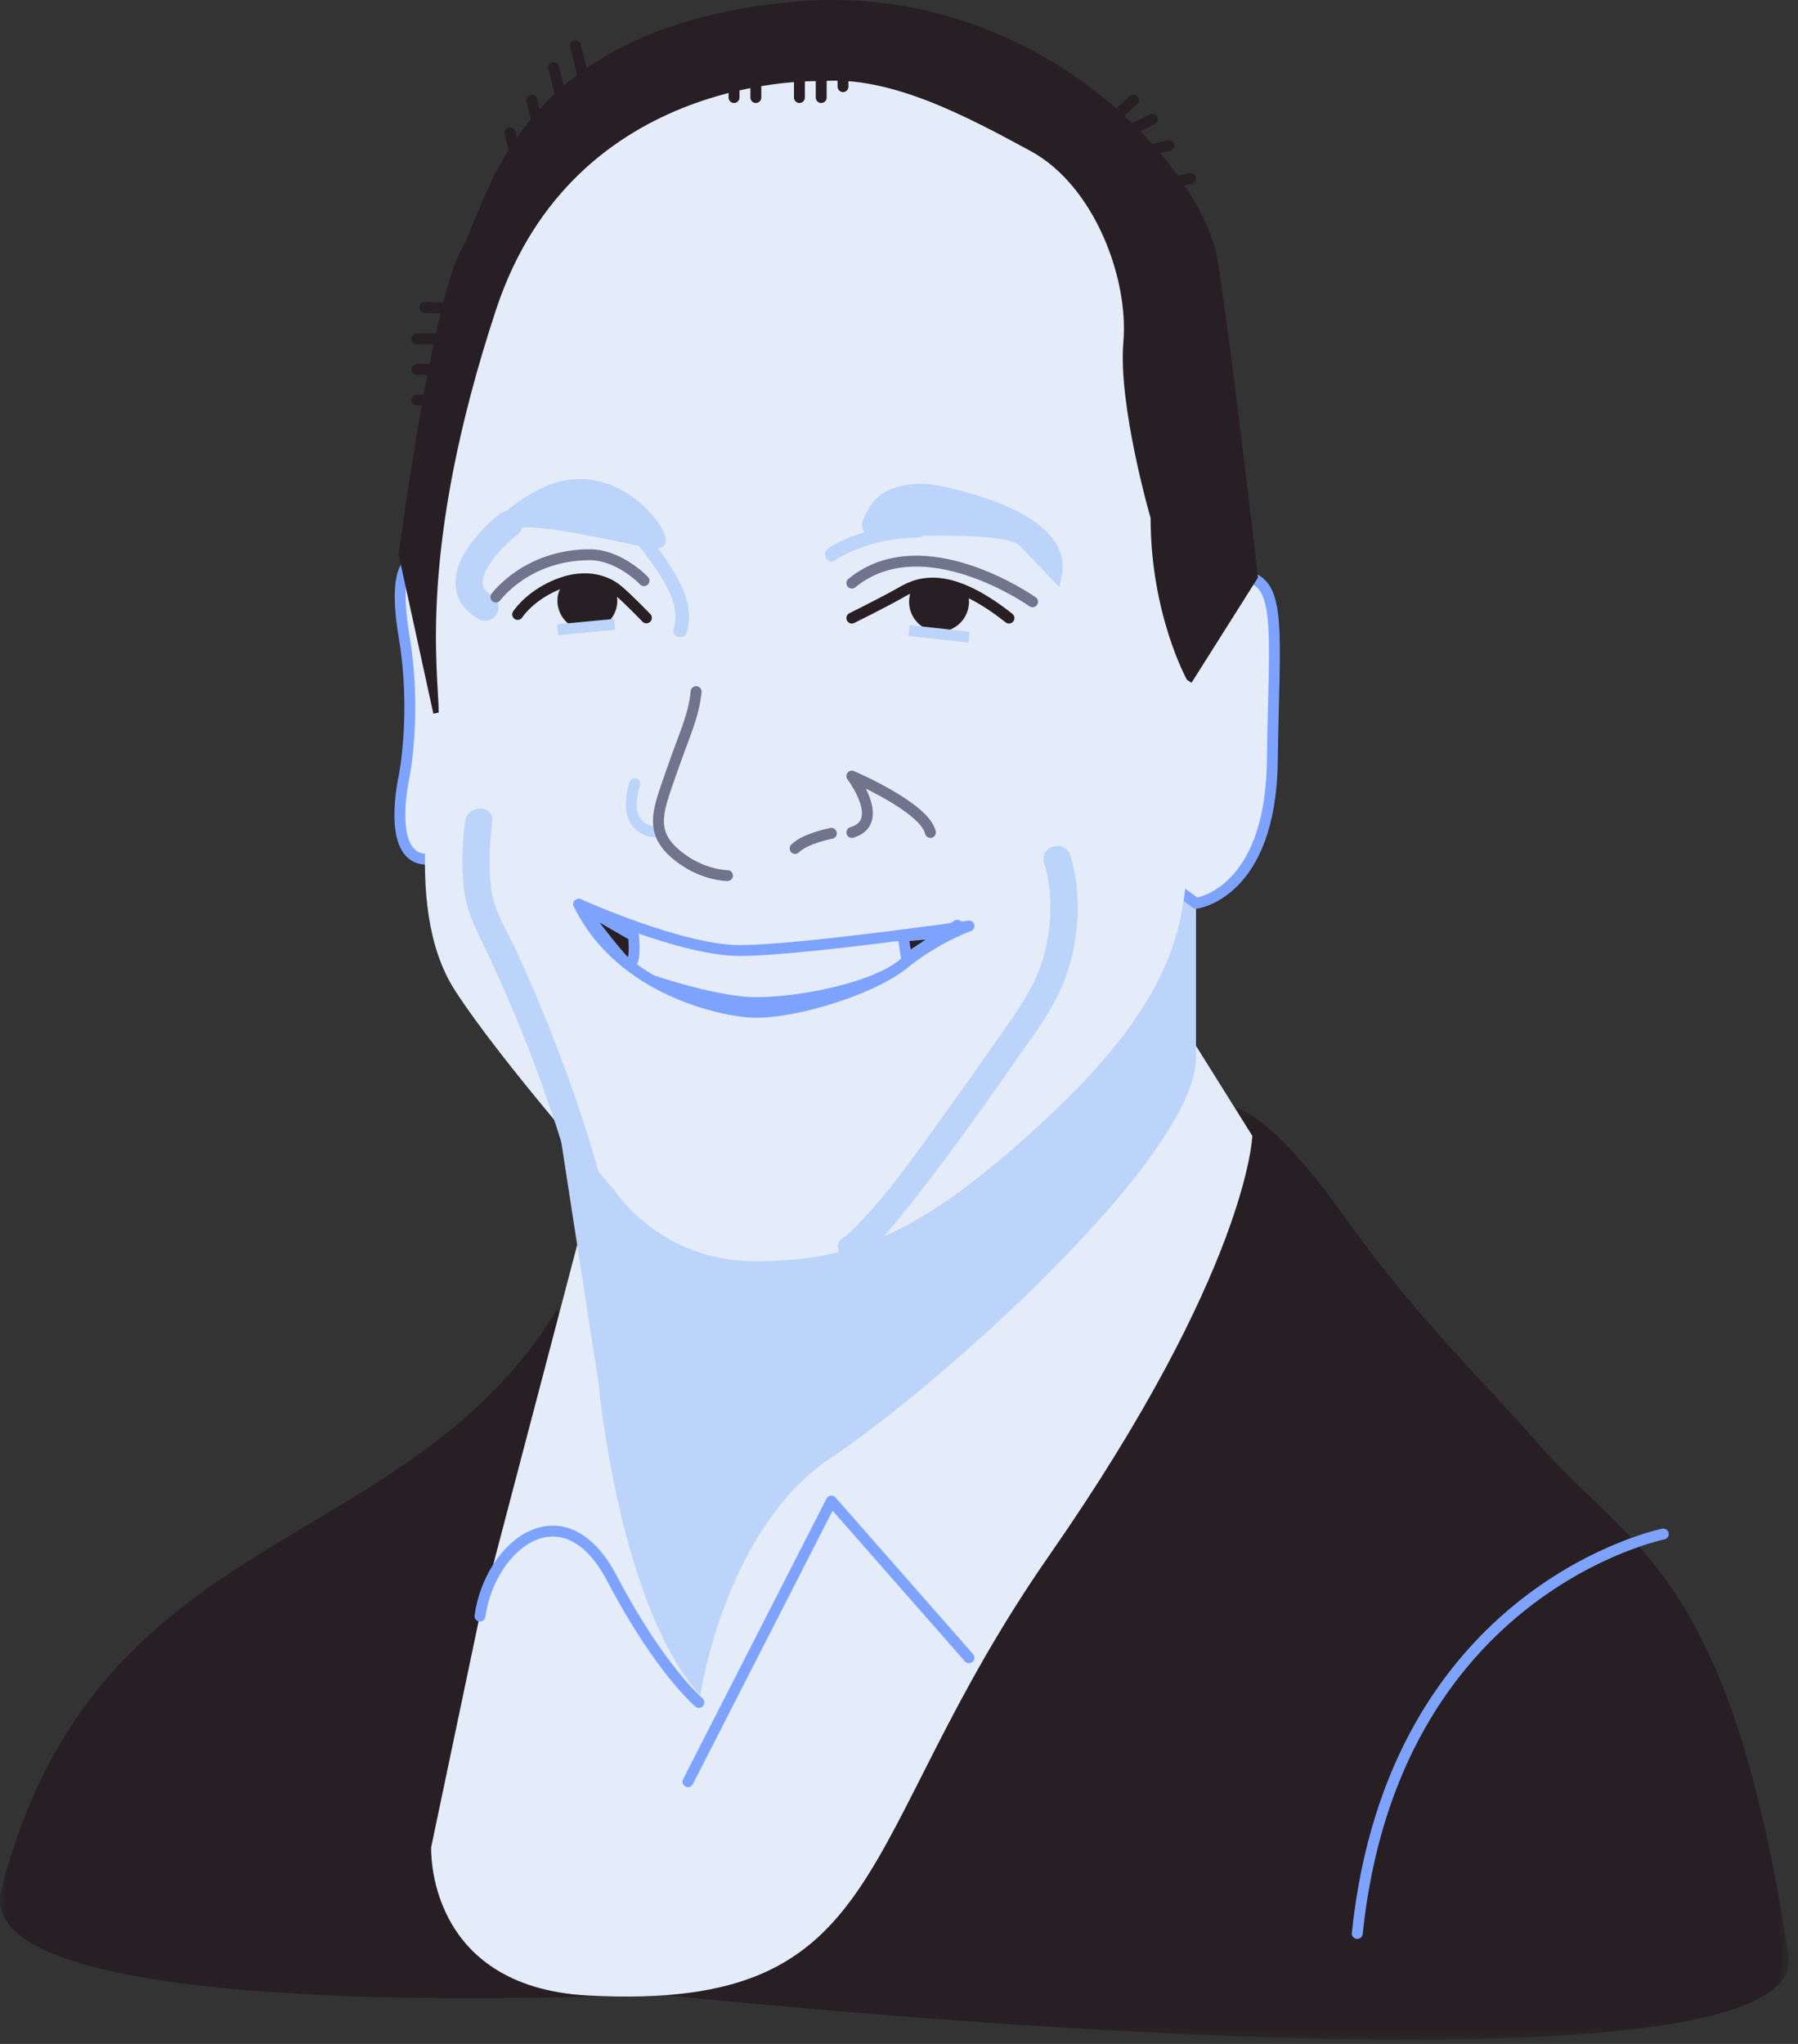 <?xml version="1.0" encoding="UTF-8"?>
<svg width="132px" height="150px" viewBox="0 0 132 150" version="1.1" xmlns="http://www.w3.org/2000/svg" xmlns:xlink="http://www.w3.org/1999/xlink">
    <rect x="0" y="0" width="132" height="150" fill="#333333" stroke="none"/>
    <title>Illustration / Michael</title>
    <defs>
        <polygon id="path-1" points="0 0.383 131.32 0.383 131.32 68.8 0 68.8"></polygon>
    </defs>
    <g id="Illustration-/-Michael" stroke="none" stroke-width="1" fill="none" fill-rule="evenodd">
        <g id="Michael">
            <g id="Group-3" transform="translate(0, 80.886)">
                <mask id="mask-2" fill="white">
                    <use xlink:href="#path-1"></use>
                </mask>
                <g id="Clip-2"></g>
                <path d="M90.631,0.383 C90.631,0.383 93.206,0.673 98.606,8.273 C104.006,15.873 108.988,20.543 112.937,25.082 C119.606,32.753 127.023,34.279 131.292,62.641 C133.093,74.609 48.104,65.447 48.104,65.447 C48.104,65.447 -2.551,68.139 0.1,57.799 C7.048,30.697 29.64,33.679 40.923,15.176 L50.504,49.872 L90.631,0.383 Z" id="Fill-1" fill="#271F23" mask="url(#mask-2)"></path>
            </g>
            <path d="M87.806,76.758 L91.939,83.358 C91.939,83.358 91.641,93.158 77.023,114.158 C62.406,135.158 65.691,147.615 43.206,146.448 C31.196,145.825 31.655,135.558 31.655,135.558 L35.206,118.65 L42.373,91.365 L53.406,109.558 L87.806,76.758 Z" id="Fill-4" fill="#E3ECF8"></path>
            <path d="M40.923,81.987 L43.94,101.491 C43.94,101.491 45.406,117.759 51.406,124.426 C51.406,124.426 53.2,112.159 61.036,106.959 C68.873,101.759 87.539,85.092 87.806,77.759 L87.806,66.291 C87.806,66.291 93.273,65.624 93.406,55.891 C93.539,46.159 94.206,42.427 91.14,42.292 L83.806,53.358 L78.606,77.491 L55.273,89.491 L40.923,81.987 Z" id="Fill-6" fill="#BCD4F9"></path>
            <polyline id="Stroke-8" stroke="#7EA3FF" stroke-width="0.8" stroke-linecap="round" stroke-linejoin="round" points="71.138 121.66 61.035 110.158 50.504 130.758"></polyline>
            <path d="M51.309,124.935 C51.309,124.935 48.443,122.537 44.926,115.835 C41.411,109.135 35.989,113.294 35.236,118.601" id="Stroke-10" stroke="#7EA3FF" stroke-width="0.8" stroke-linecap="round" stroke-linejoin="round"></path>
            <path d="M30.339,41.181 C30.339,41.181 28.739,41.225 29.673,46.759 C30.606,52.292 29.673,56.959 29.673,56.959 C29.673,56.959 28.32,62.874 31.196,63.05 C34.073,63.226 36.406,55.759 36.406,55.759 L30.339,41.181 Z" id="Fill-12" fill="#E3ECF8"></path>
            <path d="M30.339,41.181 C30.339,41.181 28.739,41.225 29.673,46.759 C30.606,52.292 29.673,56.959 29.673,56.959 C29.673,56.959 28.32,62.874 31.196,63.05 C34.073,63.226 36.406,55.759 36.406,55.759 L30.339,41.181 Z" id="Stroke-14" stroke="#7EA3FF" stroke-width="0.8" stroke-linecap="round" stroke-linejoin="round"></path>
            <path d="M91.139,42.292 C94.207,42.426 93.539,46.158 93.406,55.891 C93.273,65.624 87.806,66.291 87.806,66.291 L85.006,64.258 L85.855,46.758 L91.139,42.292 Z" id="Fill-16" fill="#E3ECF8"></path>
            <path d="M91.139,42.292 C94.207,42.426 93.539,46.158 93.406,55.891 C93.273,65.624 87.806,66.291 87.806,66.291 L85.006,64.258 L85.855,46.758 L91.139,42.292 Z" id="Stroke-18" stroke="#7EA3FF" stroke-width="0.8" stroke-linecap="round" stroke-linejoin="round"></path>
            <g id="Group-23" transform="translate(29.6, 0.086)">
                <path d="M2.606,52.206 L0.073,40.606 C0.073,40.606 2.472,22.339 4.606,18.473 C6.739,14.606 8.406,2.473 28.339,0.473 C46.068,-1.306 58.339,12.34 59.406,19.14 C60.473,25.94 62.339,42.206 62.339,42.206 L57.539,49.806" id="Fill-20" fill="#271F23"></path>
                <path d="M2.606,52.206 L0.073,40.606 C0.073,40.606 2.472,22.339 4.606,18.473 C6.739,14.606 8.406,2.473 28.339,0.473 C46.068,-1.306 58.339,12.34 59.406,19.14 C60.473,25.94 62.339,42.206 62.339,42.206 L57.539,49.806" id="Stroke-22" stroke="#271F23" stroke-width="0.8"></path>
            </g>
            <path d="M84.473,38.025 C84.473,38.025 82.073,29.758 82.473,25.091 C82.873,20.425 80.339,13.624 75.673,11.091 C71.006,8.558 65.386,5.544 60.332,5.958 C60.332,5.958 42.206,5.158 36.406,22.758 C30.606,40.358 32.206,49.358 32.206,52.292 C32.206,55.226 29.272,66.291 33.406,72.692 C36.795,77.941 45.006,87.226 45.006,87.226 C45.006,87.226 48.339,92.56 55.406,92.56 C62.473,92.56 67.539,90.693 76.606,82.292 C85.673,73.892 87.139,68.426 87.139,62.426 L87.139,49.892 C87.139,49.892 84.473,45.091 84.473,38.025" id="Fill-24" fill="#E3ECF8"></path>
            <path d="M36.653,37.747 C36.05,38.215 35.495,38.764 35.003,39.347 C34.069,40.451 33.23,41.805 33.492,43.311 C33.651,44.232 34.334,44.947 35.101,45.423 C35.546,45.699 36.222,45.532 36.469,45.064 C36.729,44.574 36.585,43.991 36.11,43.696 C36.029,43.645 35.951,43.592 35.872,43.538 C35.725,43.437 36.014,43.674 35.841,43.509 C35.79,43.459 35.736,43.411 35.686,43.359 C35.66,43.331 35.635,43.299 35.607,43.272 C35.5,43.164 35.669,43.324 35.657,43.341 C35.661,43.336 35.546,43.173 35.538,43.159 C35.516,43.119 35.431,42.92 35.497,43.092 C35.56,43.26 35.489,43.065 35.476,43.022 C35.457,42.959 35.447,42.892 35.429,42.829 C35.393,42.705 35.436,43.089 35.435,42.849 C35.434,42.791 35.431,42.734 35.433,42.675 C35.433,42.652 35.459,42.523 35.444,42.501 C35.49,42.566 35.401,42.746 35.429,42.617 C35.438,42.575 35.445,42.533 35.454,42.491 C35.481,42.372 35.515,42.255 35.555,42.139 C35.564,42.115 35.594,41.98 35.621,41.964 C35.601,41.976 35.522,42.179 35.585,42.054 C35.605,42.013 35.624,41.971 35.644,41.931 C35.769,41.678 35.915,41.437 36.075,41.206 C36.113,41.151 36.151,41.097 36.19,41.044 C36.243,40.971 36.335,40.771 36.205,41.021 C36.265,40.905 36.387,40.796 36.471,40.698 C36.794,40.323 37.143,39.97 37.509,39.638 C37.69,39.474 37.873,39.311 38.067,39.162 C38.482,38.839 38.431,38.082 38.067,37.747 C37.627,37.343 37.096,37.403 36.653,37.747" id="Fill-26" fill="#BCD4F9"></path>
            <path d="M66.74,44.164 C66.74,43.675 66.899,43.223 67.169,42.858 C67.57,42.316 70.533,42.451 70.898,43.162 C71.051,43.463 71.138,43.804 71.138,44.164 C71.138,45.378 70.154,46.362 68.939,46.362 C67.724,46.362 66.74,45.378 66.74,44.164" id="Fill-28" fill="#271F23"></path>
            <path d="M62.539,45.359 C62.539,45.359 64.888,44.195 66.006,43.559 C67.123,42.923 69.273,41.559 74.073,45.359" id="Stroke-30" stroke="#271F23" stroke-width="0.8" stroke-linecap="round" stroke-linejoin="round"></path>
            <path d="M47.455,45.344 C47.455,45.344 46.053,43.886 45.321,43.286 C44.587,42.686 42.888,41.869 40.339,43.159 C38.704,43.986 38.005,45.092 38.005,45.092" id="Stroke-32" stroke="#271F23" stroke-width="0.8" stroke-linecap="round" stroke-linejoin="round"></path>
            <path d="M40.923,44.076 C40.923,42.86 41.907,42.264 43.121,42.264 C44.337,42.264 45.321,42.86 45.321,44.076 C45.321,45.29 44.337,46.274 43.121,46.274 C41.907,46.274 40.923,45.29 40.923,44.076" id="Fill-34" fill="#271F23"></path>
            <path d="M61.288,41.124 C61.778,40.783 62.343,40.525 62.897,40.307 C64.333,39.745 65.857,39.466 67.398,39.458 C68.041,39.456 68.042,38.456 67.398,38.458 C65.774,38.466 64.145,38.75 62.631,39.343 C61.998,39.591 61.345,39.871 60.783,40.261 C60.258,40.625 60.757,41.492 61.288,41.124" id="Fill-36" fill="#BCD4F9"></path>
            <path d="M50.421,46.407 C50.957,44.658 50.105,42.928 49.174,41.489 C48.519,40.475 47.773,39.498 46.96,38.605 C46.525,38.128 45.819,38.837 46.253,39.312 C46.966,40.094 47.617,40.944 48.201,41.826 C49.025,43.07 49.929,44.597 49.457,46.141 C49.269,46.758 50.233,47.022 50.421,46.407" id="Fill-38" fill="#BCD4F9"></path>
            <path d="M34.906,40.692 C34.906,40.692 36.406,37.866 40.006,36.158 C45.289,33.654 49.274,39.738 48.343,39.826 C47.414,39.914 42.46,38.53 39.206,38.315 C35.952,38.102 35.306,39.926 34.906,40.692" id="Fill-40" fill="#BCD4F9"></path>
            <path d="M34.906,40.692 C34.906,40.692 36.406,37.866 40.006,36.158 C45.289,33.654 49.274,39.738 48.343,39.826 C47.414,39.914 42.46,38.53 39.206,38.315 C35.952,38.102 35.306,39.926 34.906,40.692 Z" id="Stroke-42" stroke="#BCD4F9" stroke-width="0.8"></path>
            <path d="M75.206,39.826 C74.306,38.593 67.398,38.958 65.606,38.958 C63.814,38.958 63.106,39.158 64.217,37.358 C65.327,35.558 68.306,35.938 68.306,35.938 C68.306,35.938 78.606,37.571 77.539,42.265 L75.206,39.826 Z" id="Fill-44" fill="#BCD4F9"></path>
            <path d="M75.206,39.826 C74.306,38.593 67.398,38.958 65.606,38.958 C63.814,38.958 63.106,39.158 64.217,37.358 C65.327,35.558 68.306,35.938 68.306,35.938 C68.306,35.938 78.606,37.571 77.539,42.265 L75.206,39.826 Z" id="Stroke-46" stroke="#BCD4F9" stroke-width="0.8"></path>
            <path d="M75.806,44.163 C75.806,44.163 67.793,38.491 62.539,42.791" id="Stroke-48" stroke="#71748D" stroke-width="0.8" stroke-linecap="round" stroke-linejoin="round"></path>
            <path d="M36.406,43.817 C36.406,43.817 38.661,40.712 43.297,40.712 C45.497,40.712 47.279,42.616 47.279,42.616" id="Stroke-50" stroke="#71748D" stroke-width="0.8" stroke-linecap="round" stroke-linejoin="round"></path>
            <path d="M61.036,61.158 C61.036,61.158 59.137,61.511 58.371,62.265" id="Stroke-52" stroke="#71748D" stroke-width="0.8" stroke-linecap="round" stroke-linejoin="round"></path>
            <path d="M42.489,66.358 C42.489,66.358 50.006,69.758 54.306,69.758 C58.606,69.758 71.138,67.958 71.138,67.958 C71.138,67.958 68.806,68.758 66.306,70.758 C63.806,72.758 57.706,74.558 54.806,74.258 C51.906,73.958 45.321,72.167 42.489,66.358 Z" id="Stroke-54" stroke="#7EA3FF" stroke-width="0.8" stroke-linecap="round" stroke-linejoin="round"></path>
            <path d="M66.306,70.758 C63.806,72.758 57.373,73.826 54.473,73.526 C51.573,73.226 47.875,71.958 47.875,71.958" id="Stroke-56" stroke="#7EA3FF" stroke-width="0.8" stroke-linecap="round" stroke-linejoin="round"></path>
            <path d="M46.512,68.683 C46.619,69.872 46.548,70.988 46.052,70.725 C45.556,70.462 42.49,66.359 42.49,66.359 L46.512,68.683 Z" id="Fill-58" fill="#271F23"></path>
            <path d="M46.512,68.683 C46.619,69.872 46.548,70.988 46.052,70.725 C45.556,70.462 42.49,66.359 42.49,66.359 L46.512,68.683 Z" id="Stroke-60" stroke="#7EA3FF" stroke-width="0.8" stroke-linecap="round" stroke-linejoin="round"></path>
            <polygon id="Fill-62" fill="#271F23" points="70.278 67.902 66.556 70.357 66.306 68.702 70.198 68.35"></polygon>
            <polygon id="Stroke-64" stroke="#7EA3FF" stroke-width="0.8" stroke-linecap="round" stroke-linejoin="round" points="70.278 67.902 66.556 70.357 66.306 68.702 70.198 68.35"></polygon>
            <path d="M44.086,86.493 C42.497,80.763 40.362,75.146 37.887,69.742 C37.197,68.234 36.234,66.817 36.047,65.143 C35.869,63.546 35.943,61.886 36.139,60.292 C36.297,59.018 34.295,59.03 34.139,60.292 C33.943,61.889 33.879,63.543 34.047,65.143 C34.248,67.051 35.097,68.474 35.891,70.169 C38.429,75.585 40.559,81.262 42.157,87.025 C42.501,88.263 44.431,87.738 44.086,86.493" id="Fill-66" fill="#BCD4F9"></path>
            <path d="M68.306,61.092 C67.872,59.226 62.539,56.958 62.539,56.958 C62.539,56.958 65.103,60.332 62.539,61.092" id="Stroke-68" stroke="#71748D" stroke-width="0.8" stroke-linecap="round" stroke-linejoin="round"></path>
            <g id="Group-73" transform="translate(40.8, 44.886)">
                <line x1="0.141" y1="1.329" x2="4.323" y2="0.933" id="Fill-70" fill="#BCD4F9"></line>
                <line x1="0.141" y1="1.329" x2="4.323" y2="0.933" id="Stroke-72" stroke="#BCD4F9" stroke-width="0.8"></line>
            </g>
            <g id="Group-77" transform="translate(66.4, 45.686)">
                <line x1="0.34" y1="0.588" x2="4.738" y2="1.072" id="Fill-74" fill="#BCD4F9"></line>
                <line x1="0.34" y1="0.588" x2="4.738" y2="1.072" id="Stroke-76" stroke="#BCD4F9" stroke-width="0.8"></line>
            </g>
            <path d="M63.044,92.476 C63.322,92.359 63.575,92.08 63.794,91.875 C64.623,91.097 65.353,90.204 66.072,89.327 C67.725,87.312 69.284,85.22 70.818,83.114 C72.078,81.382 73.316,79.633 74.541,77.876 C75.891,75.94 77.361,74.054 78.192,71.824 C79.224,69.056 79.455,65.641 78.581,62.784 C78.206,61.557 76.274,62.08 76.653,63.316 C77.338,65.559 77.214,68.168 76.562,70.392 C75.914,72.607 74.52,74.412 73.221,76.283 C72.017,78.016 70.8,79.741 69.563,81.452 C67.385,84.465 65.21,87.675 62.547,90.298 C62.426,90.418 61.794,90.944 62.182,90.652 C62.136,90.687 62.088,90.727 62.034,90.75 C60.854,91.251 61.871,92.974 63.044,92.476" id="Fill-78" fill="#BCD4F9"></path>
            <path d="M46.606,57.508 C46.606,57.508 45.324,61.025 48.465,61.092" id="Stroke-80" stroke="#BCD4F9" stroke-width="0.8" stroke-linecap="round" stroke-linejoin="round"></path>
            <line x1="40.072" y1="11.492" x2="39.043" y2="7.358" id="Stroke-82" stroke="#271F23" stroke-width="0.8" stroke-linecap="round" stroke-linejoin="round"></line>
            <line x1="41.672" y1="9.092" x2="40.643" y2="4.958" id="Stroke-84" stroke="#271F23" stroke-width="0.8" stroke-linecap="round" stroke-linejoin="round"></line>
            <line x1="43.272" y1="7.492" x2="42.243" y2="3.358" id="Stroke-86" stroke="#271F23" stroke-width="0.8" stroke-linecap="round" stroke-linejoin="round"></line>
            <line x1="38.472" y1="13.892" x2="37.443" y2="9.758" id="Stroke-88" stroke="#271F23" stroke-width="0.8" stroke-linecap="round" stroke-linejoin="round"></line>
            <line x1="37.672" y1="17.092" x2="36.643" y2="12.958" id="Stroke-90" stroke="#271F23" stroke-width="0.8" stroke-linecap="round" stroke-linejoin="round"></line>
            <line x1="80.072" y1="10.158" x2="83.217" y2="7.358" id="Stroke-92" stroke="#271F23" stroke-width="0.8" stroke-linecap="round" stroke-linejoin="round"></line>
            <line x1="81.645" y1="10.158" x2="84.606" y2="8.758" id="Stroke-94" stroke="#271F23" stroke-width="0.8" stroke-linecap="round" stroke-linejoin="round"></line>
            <line x1="82.472" y1="11.492" x2="85.806" y2="10.692" id="Stroke-96" stroke="#271F23" stroke-width="0.8" stroke-linecap="round" stroke-linejoin="round"></line>
            <line x1="84.072" y1="13.892" x2="87.406" y2="13.092" id="Stroke-98" stroke="#271F23" stroke-width="0.8" stroke-linecap="round" stroke-linejoin="round"></line>
            <line x1="34.906" y1="22.692" x2="31.196" y2="22.558" id="Stroke-100" stroke="#271F23" stroke-width="0.8" stroke-linecap="round" stroke-linejoin="round"></line>
            <line x1="34.432" y1="24.869" x2="30.606" y2="24.869" id="Stroke-102" stroke="#271F23" stroke-width="0.8" stroke-linecap="round" stroke-linejoin="round"></line>
            <line x1="34.432" y1="27.114" x2="30.606" y2="27.114" id="Stroke-104" stroke="#271F23" stroke-width="0.8" stroke-linecap="round" stroke-linejoin="round"></line>
            <line x1="33.632" y1="29.358" x2="30.606" y2="29.358" id="Stroke-106" stroke="#271F23" stroke-width="0.8" stroke-linecap="round" stroke-linejoin="round"></line>
            <line x1="58.69" y1="2.558" x2="58.69" y2="7.158" id="Stroke-108" stroke="#271F23" stroke-width="0.8" stroke-linecap="round" stroke-linejoin="round"></line>
            <line x1="60.29" y1="2.558" x2="60.29" y2="7.158" id="Stroke-110" stroke="#271F23" stroke-width="0.8" stroke-linecap="round" stroke-linejoin="round"></line>
            <line x1="61.89" y1="1.758" x2="61.89" y2="6.358" id="Stroke-112" stroke="#271F23" stroke-width="0.8" stroke-linecap="round" stroke-linejoin="round"></line>
            <line x1="55.49" y1="2.558" x2="55.49" y2="7.158" id="Stroke-114" stroke="#271F23" stroke-width="0.8" stroke-linecap="round" stroke-linejoin="round"></line>
            <line x1="53.89" y1="2.558" x2="53.89" y2="7.158" id="Stroke-116" stroke="#271F23" stroke-width="0.8" stroke-linecap="round" stroke-linejoin="round"></line>
            <path d="M53.406,64.258 C53.406,64.258 51.767,64.258 50.081,63.05 C47.514,61.21 48.273,59.609 49.273,56.708 C50.273,53.808 50.906,52.658 51.106,50.758" id="Stroke-118" stroke="#71748D" stroke-width="0.8" stroke-linecap="round" stroke-linejoin="round"></path>
            <path d="M122.114,112.58 C122.114,112.58 102.278,116.571 99.642,141.895" id="Stroke-120" stroke="#7EA3FF" stroke-width="0.8" stroke-linecap="round" stroke-linejoin="round"></path>
        </g>
    </g>
</svg>